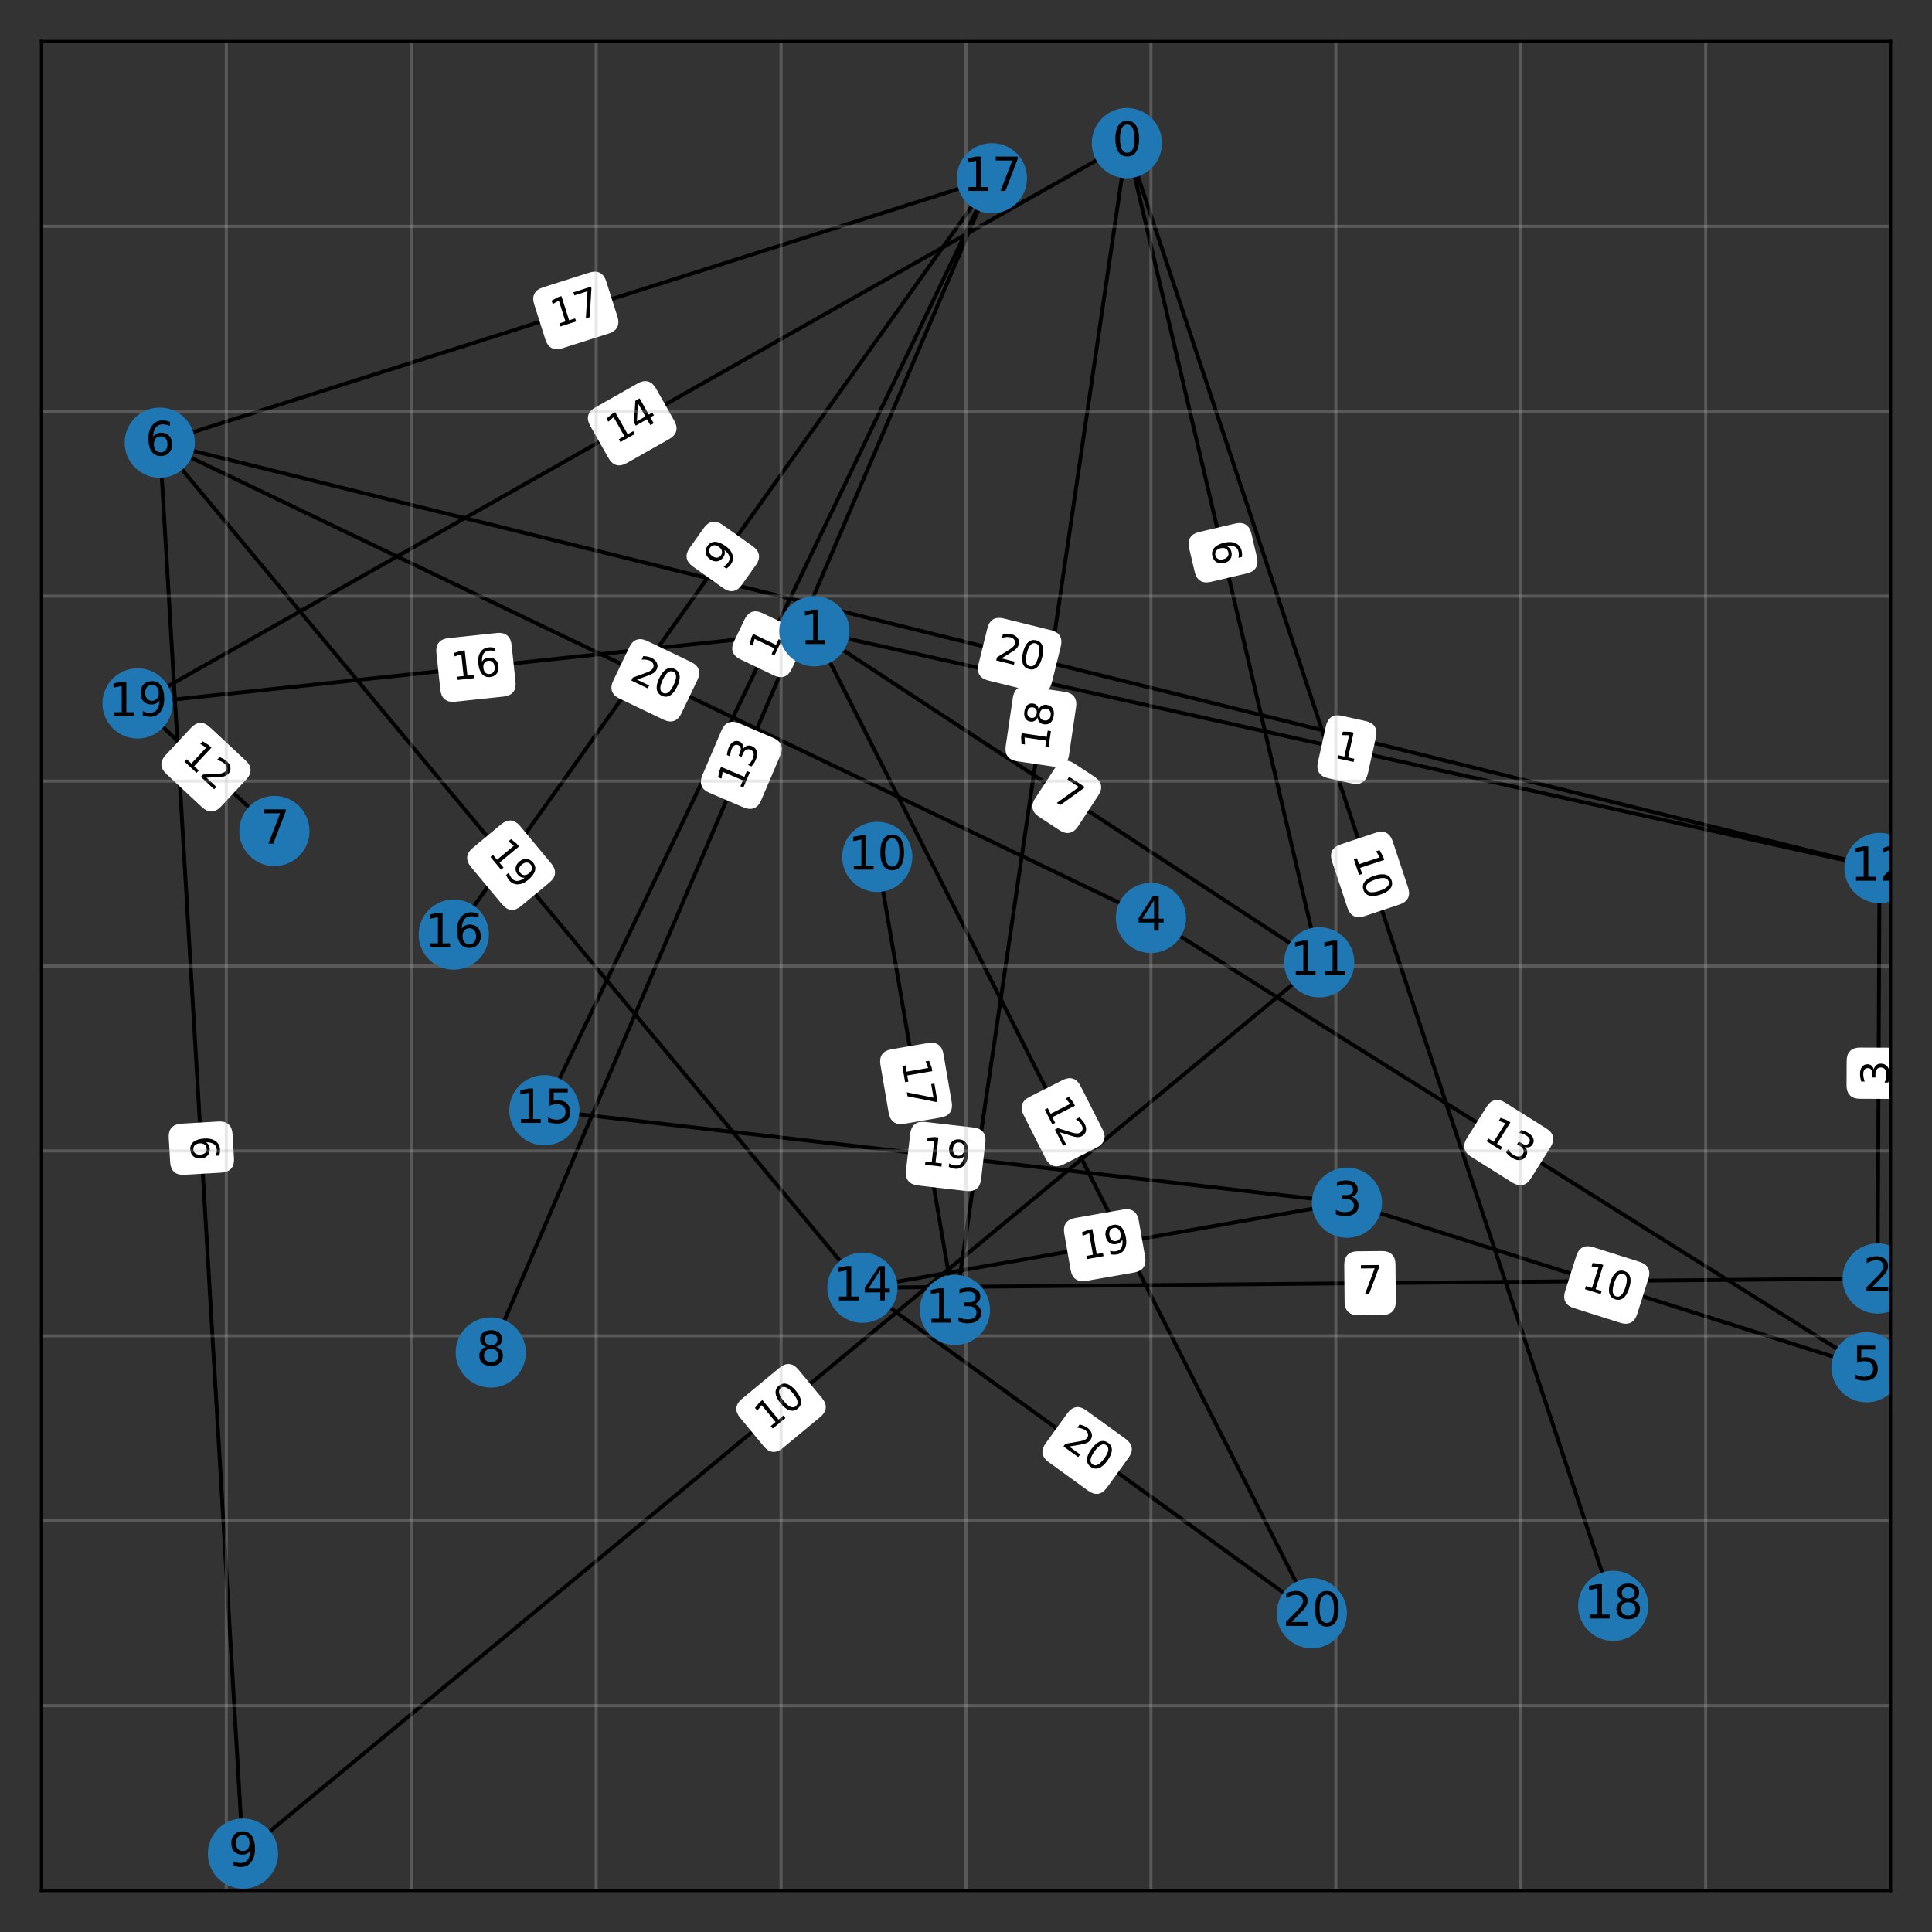 <?xml version="1.0" encoding="utf-8" standalone="no"?>
<!DOCTYPE svg PUBLIC "-//W3C//DTD SVG 1.1//EN"
  "http://www.w3.org/Graphics/SVG/1.1/DTD/svg11.dtd">
<svg xmlns:xlink="http://www.w3.org/1999/xlink" width="504pt" height="504pt" viewBox="0 0 504 504" xmlns="http://www.w3.org/2000/svg" version="1.1">
 <rect x="0" y="0" width="504" height="504" fill="#333333" stroke="none"/>
 <defs>
  <style type="text/css">*{stroke-linejoin: round; stroke-linecap: butt}</style>
 </defs>
 <g id="figure_1">
  <g id="patch_1">
   <path d="M 0 504 
L 504 504 
L 504 0 
L 0 0 
L 0 504 
z
" style="fill: none; opacity: 0"/>
  </g>
  <g id="axes_1">
   <g id="patch_2">
    <path d="M 10.8 493.2 
L 493.2 493.2 
L 493.2 10.8 
L 10.8 10.8 
L 10.8 493.2 
z
" style="fill: none; opacity: 0"/>
   </g>
   <g id="LineCollection_1">
    <path d="M 293.969 37.332 
L 35.885 183.499 
" clip-path="url(#p2752c694fb)" style="fill: none; stroke: #000000"/>
    <path d="M 293.969 37.332 
L 249.106 341.726 
" clip-path="url(#p2752c694fb)" style="fill: none; stroke: #000000"/>
    <path d="M 293.969 37.332 
L 344.138 251.035 
" clip-path="url(#p2752c694fb)" style="fill: none; stroke: #000000"/>
    <path d="M 293.969 37.332 
L 420.84 418.91 
" clip-path="url(#p2752c694fb)" style="fill: none; stroke: #000000"/>
    <path d="M 212.443 164.686 
L 35.885 183.499 
" clip-path="url(#p2752c694fb)" style="fill: none; stroke: #000000"/>
    <path d="M 212.443 164.686 
L 490.306 226.433 
" clip-path="url(#p2752c694fb)" style="fill: none; stroke: #000000"/>
    <path d="M 212.443 164.686 
L 342.209 420.84 
" clip-path="url(#p2752c694fb)" style="fill: none; stroke: #000000"/>
    <path d="M 212.443 164.686 
L 344.138 251.035 
" clip-path="url(#p2752c694fb)" style="fill: none; stroke: #000000"/>
    <path d="M 489.823 333.526 
L 224.986 335.938 
" clip-path="url(#p2752c694fb)" style="fill: none; stroke: #000000"/>
    <path d="M 489.823 333.526 
L 490.306 226.433 
" clip-path="url(#p2752c694fb)" style="fill: none; stroke: #000000"/>
    <path d="M 351.374 313.747 
L 486.929 356.681 
" clip-path="url(#p2752c694fb)" style="fill: none; stroke: #000000"/>
    <path d="M 351.374 313.747 
L 142.013 289.627 
" clip-path="url(#p2752c694fb)" style="fill: none; stroke: #000000"/>
    <path d="M 351.374 313.747 
L 224.986 335.938 
" clip-path="url(#p2752c694fb)" style="fill: none; stroke: #000000"/>
    <path d="M 300.24 239.458 
L 486.929 356.681 
" clip-path="url(#p2752c694fb)" style="fill: none; stroke: #000000"/>
    <path d="M 300.24 239.458 
L 41.674 115.481 
" clip-path="url(#p2752c694fb)" style="fill: none; stroke: #000000"/>
    <path d="M 41.674 115.481 
L 490.306 226.433 
" clip-path="url(#p2752c694fb)" style="fill: none; stroke: #000000"/>
    <path d="M 41.674 115.481 
L 63.382 483.552 
" clip-path="url(#p2752c694fb)" style="fill: none; stroke: #000000"/>
    <path d="M 41.674 115.481 
L 224.986 335.938 
" clip-path="url(#p2752c694fb)" style="fill: none; stroke: #000000"/>
    <path d="M 41.674 115.481 
L 258.754 46.498 
" clip-path="url(#p2752c694fb)" style="fill: none; stroke: #000000"/>
    <path d="M 71.582 216.785 
L 35.885 183.499 
" clip-path="url(#p2752c694fb)" style="fill: none; stroke: #000000"/>
    <path d="M 128.023 352.822 
L 258.754 46.498 
" clip-path="url(#p2752c694fb)" style="fill: none; stroke: #000000"/>
    <path d="M 63.382 483.552 
L 344.138 251.035 
" clip-path="url(#p2752c694fb)" style="fill: none; stroke: #000000"/>
    <path d="M 228.845 223.538 
L 249.106 341.726 
" clip-path="url(#p2752c694fb)" style="fill: none; stroke: #000000"/>
    <path d="M 224.986 335.938 
L 342.209 420.84 
" clip-path="url(#p2752c694fb)" style="fill: none; stroke: #000000"/>
    <path d="M 142.013 289.627 
L 258.754 46.498 
" clip-path="url(#p2752c694fb)" style="fill: none; stroke: #000000"/>
    <path d="M 118.375 243.799 
L 258.754 46.498 
" clip-path="url(#p2752c694fb)" style="fill: none; stroke: #000000"/>
   </g>
   <g id="text_1">
    <g id="patch_3">
     <path d="M 163.255 120.372 
L 174.327 114.101 
Q 176.938 112.622 175.459 110.012 
L 170.69 101.591 
Q 169.211 98.98 166.601 100.459 
L 155.528 106.729 
Q 152.918 108.208 154.396 110.818 
L 159.166 119.24 
Q 160.644 121.85 163.255 120.372 
z
" clip-path="url(#p2752c694fb)" style="fill: #ffffff; stroke: #ffffff; stroke-linejoin: miter"/>
    </g>
    <g clip-path="url(#p2752c694fb)">
     <!-- 14 -->
     <g transform="translate(160.751 115.952) rotate(-29.525) scale(0.1 -0.1)">
      <defs>
       <path id="DejaVuSans-31" d="M 794 531 
L 1825 531 
L 1825 4091 
L 703 3866 
L 703 4441 
L 1819 4666 
L 2450 4666 
L 2450 531 
L 3481 531 
L 3481 0 
L 794 0 
L 794 531 
z
" transform="scale(0.016)"/>
       <path id="DejaVuSans-34" d="M 2419 4116 
L 825 1625 
L 2419 1625 
L 2419 4116 
z
M 2253 4666 
L 3047 4666 
L 3047 1625 
L 3713 1625 
L 3713 1100 
L 3047 1100 
L 3047 0 
L 2419 0 
L 2419 1100 
L 313 1100 
L 313 1709 
L 2253 4666 
z
" transform="scale(0.016)"/>
      </defs>
      <use xlink:href="#DejaVuSans-31"/>
      <use xlink:href="#DejaVuSans-34" x="63.623"/>
     </g>
    </g>
   </g>
   <g id="text_2">
    <g id="patch_4">
     <path d="M 278.365 196.965 
L 280.22 184.376 
Q 280.658 181.409 277.69 180.971 
L 268.115 179.56 
Q 265.147 179.122 264.71 182.09 
L 262.854 194.679 
Q 262.417 197.647 265.385 198.085 
L 274.96 199.496 
Q 277.928 199.933 278.365 196.965 
z
" clip-path="url(#p2752c694fb)" style="fill: #ffffff; stroke: #ffffff; stroke-linejoin: miter"/>
    </g>
    <g clip-path="url(#p2752c694fb)">
     <!-- 18 -->
     <g transform="translate(273.34 196.225) rotate(-81.616) scale(0.1 -0.1)">
      <defs>
       <path id="DejaVuSans-38" d="M 2034 2216 
Q 1584 2216 1326 1975 
Q 1069 1734 1069 1313 
Q 1069 891 1326 650 
Q 1584 409 2034 409 
Q 2484 409 2743 651 
Q 3003 894 3003 1313 
Q 3003 1734 2745 1975 
Q 2488 2216 2034 2216 
z
M 1403 2484 
Q 997 2584 770 2862 
Q 544 3141 544 3541 
Q 544 4100 942 4425 
Q 1341 4750 2034 4750 
Q 2731 4750 3128 4425 
Q 3525 4100 3525 3541 
Q 3525 3141 3298 2862 
Q 3072 2584 2669 2484 
Q 3125 2378 3379 2068 
Q 3634 1759 3634 1313 
Q 3634 634 3220 271 
Q 2806 -91 2034 -91 
Q 1263 -91 848 271 
Q 434 634 434 1313 
Q 434 1759 690 2068 
Q 947 2378 1403 2484 
z
M 1172 3481 
Q 1172 3119 1398 2916 
Q 1625 2713 2034 2713 
Q 2441 2713 2670 2916 
Q 2900 3119 2900 3481 
Q 2900 3844 2670 4047 
Q 2441 4250 2034 4250 
Q 1625 4250 1398 4047 
Q 1172 3844 1172 3481 
z
" transform="scale(0.016)"/>
      </defs>
      <use xlink:href="#DejaVuSans-31"/>
      <use xlink:href="#DejaVuSans-38" x="63.623"/>
     </g>
    </g>
   </g>
   <g id="text_3">
    <g id="patch_5">
     <path d="M 310.695 142.878 
L 312.149 149.072 
Q 312.835 151.993 315.755 151.307 
L 325.177 149.096 
Q 328.098 148.41 327.412 145.489 
L 325.958 139.295 
Q 325.273 136.375 322.352 137.06 
L 312.93 139.272 
Q 310.009 139.958 310.695 142.878 
z
" clip-path="url(#p2752c694fb)" style="fill: #ffffff; stroke: #ffffff; stroke-linejoin: miter"/>
    </g>
    <g clip-path="url(#p2752c694fb)">
     <!-- 6 -->
     <g transform="translate(315.64 141.717) rotate(-283.212) scale(0.1 -0.1)">
      <defs>
       <path id="DejaVuSans-36" d="M 2113 2584 
Q 1688 2584 1439 2293 
Q 1191 2003 1191 1497 
Q 1191 994 1439 701 
Q 1688 409 2113 409 
Q 2538 409 2786 701 
Q 3034 994 3034 1497 
Q 3034 2003 2786 2293 
Q 2538 2584 2113 2584 
z
M 3366 4563 
L 3366 3988 
Q 3128 4100 2886 4159 
Q 2644 4219 2406 4219 
Q 1781 4219 1451 3797 
Q 1122 3375 1075 2522 
Q 1259 2794 1537 2939 
Q 1816 3084 2150 3084 
Q 2853 3084 3261 2657 
Q 3669 2231 3669 1497 
Q 3669 778 3244 343 
Q 2819 -91 2113 -91 
Q 1303 -91 875 529 
Q 447 1150 447 2328 
Q 447 3434 972 4092 
Q 1497 4750 2381 4750 
Q 2619 4750 2861 4703 
Q 3103 4656 3366 4563 
z
" transform="scale(0.016)"/>
      </defs>
      <use xlink:href="#DejaVuSans-36"/>
     </g>
    </g>
   </g>
   <g id="text_4">
    <g id="patch_6">
     <path d="M 347.958 224.557 
L 351.973 236.632 
Q 352.92 239.479 355.767 238.532 
L 364.95 235.479 
Q 367.797 234.532 366.851 231.686 
L 362.836 219.611 
Q 361.889 216.764 359.042 217.71 
L 349.859 220.764 
Q 347.012 221.71 347.958 224.557 
z
" clip-path="url(#p2752c694fb)" style="fill: #ffffff; stroke: #ffffff; stroke-linejoin: miter"/>
    </g>
    <g clip-path="url(#p2752c694fb)">
     <!-- 10 -->
     <g transform="translate(352.779 222.954) rotate(-288.391) scale(0.1 -0.1)">
      <defs>
       <path id="DejaVuSans-30" d="M 2034 4250 
Q 1547 4250 1301 3770 
Q 1056 3291 1056 2328 
Q 1056 1369 1301 889 
Q 1547 409 2034 409 
Q 2525 409 2770 889 
Q 3016 1369 3016 2328 
Q 3016 3291 2770 3770 
Q 2525 4250 2034 4250 
z
M 2034 4750 
Q 2819 4750 3233 4129 
Q 3647 3509 3647 2328 
Q 3647 1150 3233 529 
Q 2819 -91 2034 -91 
Q 1250 -91 836 529 
Q 422 1150 422 2328 
Q 422 3509 836 4129 
Q 1250 4750 2034 4750 
z
" transform="scale(0.016)"/>
      </defs>
      <use xlink:href="#DejaVuSans-31"/>
      <use xlink:href="#DejaVuSans-30" x="63.623"/>
     </g>
    </g>
   </g>
   <g id="text_5">
    <g id="patch_7">
     <path d="M 118.668 182.561 
L 131.321 181.213 
Q 134.304 180.895 133.987 177.912 
L 132.961 168.289 
Q 132.643 165.305 129.66 165.623 
L 117.007 166.972 
Q 114.024 167.289 114.342 170.273 
L 115.367 179.896 
Q 115.685 182.879 118.668 182.561 
z
" clip-path="url(#p2752c694fb)" style="fill: #ffffff; stroke: #ffffff; stroke-linejoin: miter"/>
    </g>
    <g clip-path="url(#p2752c694fb)">
     <!-- 16 -->
     <g transform="translate(118.13 177.51) rotate(-6.082) scale(0.1 -0.1)">
      <use xlink:href="#DejaVuSans-31"/>
      <use xlink:href="#DejaVuSans-36" x="63.623"/>
     </g>
    </g>
   </g>
   <g id="text_6">
    <g id="patch_8">
     <path d="M 346.565 202.521 
L 352.776 203.901 
Q 355.705 204.552 356.356 201.623 
L 358.455 192.176 
Q 359.106 189.247 356.177 188.596 
L 349.966 187.216 
Q 347.038 186.565 346.387 189.494 
L 344.288 198.941 
Q 343.637 201.87 346.565 202.521 
z
" clip-path="url(#p2752c694fb)" style="fill: #ffffff; stroke: #ffffff; stroke-linejoin: miter"/>
    </g>
    <g clip-path="url(#p2752c694fb)">
     <!-- 1 -->
     <g transform="translate(347.667 197.562) rotate(-347.471) scale(0.1 -0.1)">
      <use xlink:href="#DejaVuSans-31"/>
     </g>
    </g>
   </g>
   <g id="text_7">
    <g id="patch_9">
     <path d="M 267.457 290.629 
L 273.208 301.98 
Q 274.564 304.656 277.24 303.301 
L 285.873 298.927 
Q 288.549 297.571 287.194 294.895 
L 281.443 283.544 
Q 280.087 280.867 277.411 282.223 
L 268.778 286.597 
Q 266.102 287.952 267.457 290.629 
z
" clip-path="url(#p2752c694fb)" style="fill: #ffffff; stroke: #ffffff; stroke-linejoin: miter"/>
    </g>
    <g clip-path="url(#p2752c694fb)">
     <!-- 12 -->
     <g transform="translate(271.989 288.333) rotate(-296.866) scale(0.1 -0.1)">
      <defs>
       <path id="DejaVuSans-32" d="M 1228 531 
L 3431 531 
L 3431 0 
L 469 0 
L 469 531 
Q 828 903 1448 1529 
Q 2069 2156 2228 2338 
Q 2531 2678 2651 2914 
Q 2772 3150 2772 3378 
Q 2772 3750 2511 3984 
Q 2250 4219 1831 4219 
Q 1534 4219 1204 4116 
Q 875 4013 500 3803 
L 500 4441 
Q 881 4594 1212 4672 
Q 1544 4750 1819 4750 
Q 2544 4750 2975 4387 
Q 3406 4025 3406 3419 
Q 3406 3131 3298 2873 
Q 3191 2616 2906 2266 
Q 2828 2175 2409 1742 
Q 1991 1309 1228 531 
z
" transform="scale(0.016)"/>
      </defs>
      <use xlink:href="#DejaVuSans-31"/>
      <use xlink:href="#DejaVuSans-32" x="63.623"/>
     </g>
    </g>
   </g>
   <g id="text_8">
    <g id="patch_10">
     <path d="M 271.334 212.673 
L 276.655 216.162 
Q 279.164 217.806 280.808 215.298 
L 286.115 207.204 
Q 287.76 204.695 285.251 203.05 
L 279.931 199.562 
Q 277.422 197.917 275.777 200.426 
L 270.47 208.519 
Q 268.825 211.028 271.334 212.673 
z
" clip-path="url(#p2752c694fb)" style="fill: #ffffff; stroke: #ffffff; stroke-linejoin: miter"/>
    </g>
    <g clip-path="url(#p2752c694fb)">
     <!-- 7 -->
     <g transform="translate(274.119 208.425) rotate(-326.748) scale(0.1 -0.1)">
      <defs>
       <path id="DejaVuSans-37" d="M 525 4666 
L 3525 4666 
L 3525 4397 
L 1831 0 
L 1172 0 
L 2766 4134 
L 525 4134 
L 525 4666 
z
" transform="scale(0.016)"/>
      </defs>
      <use xlink:href="#DejaVuSans-37"/>
     </g>
    </g>
   </g>
   <g id="text_9">
    <g id="patch_11">
     <path d="M 354.294 342.599 
L 360.656 342.541 
Q 363.656 342.514 363.629 339.514 
L 363.54 329.836 
Q 363.513 326.837 360.513 326.864 
L 354.151 326.922 
Q 351.151 326.949 351.178 329.949 
L 351.267 339.627 
Q 351.294 342.627 354.294 342.599 
z
" clip-path="url(#p2752c694fb)" style="fill: #ffffff; stroke: #ffffff; stroke-linejoin: miter"/>
    </g>
    <g clip-path="url(#p2752c694fb)">
     <!-- 7 -->
     <g transform="translate(354.248 337.52) rotate(-0.522) scale(0.1 -0.1)">
      <use xlink:href="#DejaVuSans-37"/>
     </g>
    </g>
   </g>
   <g id="text_10">
    <g id="patch_12">
     <path d="M 497.889 283.197 
L 497.918 276.835 
Q 497.931 273.835 494.931 273.821 
L 485.253 273.778 
Q 482.253 273.764 482.24 276.764 
L 482.211 283.127 
Q 482.198 286.127 485.198 286.14 
L 494.876 286.184 
Q 497.876 286.197 497.889 283.197 
z
" clip-path="url(#p2752c694fb)" style="fill: #ffffff; stroke: #ffffff; stroke-linejoin: miter"/>
    </g>
    <g clip-path="url(#p2752c694fb)">
     <!-- 3 -->
     <g transform="translate(492.809 283.174) rotate(-89.742) scale(0.1 -0.1)">
      <defs>
       <path id="DejaVuSans-33" d="M 2597 2516 
Q 3050 2419 3304 2112 
Q 3559 1806 3559 1356 
Q 3559 666 3084 287 
Q 2609 -91 1734 -91 
Q 1441 -91 1130 -33 
Q 819 25 488 141 
L 488 750 
Q 750 597 1062 519 
Q 1375 441 1716 441 
Q 2309 441 2620 675 
Q 2931 909 2931 1356 
Q 2931 1769 2642 2001 
Q 2353 2234 1838 2234 
L 1294 2234 
L 1294 2753 
L 1863 2753 
Q 2328 2753 2575 2939 
Q 2822 3125 2822 3475 
Q 2822 3834 2567 4026 
Q 2313 4219 1838 4219 
Q 1578 4219 1281 4162 
Q 984 4106 628 3988 
L 628 4550 
Q 988 4650 1302 4700 
Q 1616 4750 1894 4750 
Q 2613 4750 3031 4423 
Q 3450 4097 3450 3541 
Q 3450 3153 3228 2886 
Q 3006 2619 2597 2516 
z
" transform="scale(0.016)"/>
      </defs>
      <use xlink:href="#DejaVuSans-33"/>
     </g>
    </g>
   </g>
   <g id="text_11">
    <g id="patch_13">
     <path d="M 410.718 340.766 
L 422.849 344.608 
Q 425.709 345.514 426.615 342.654 
L 429.537 333.427 
Q 430.443 330.567 427.583 329.662 
L 415.452 325.819 
Q 412.592 324.913 411.686 327.773 
L 408.764 337 
Q 407.858 339.86 410.718 340.766 
z
" clip-path="url(#p2752c694fb)" style="fill: #ffffff; stroke: #ffffff; stroke-linejoin: miter"/>
    </g>
    <g clip-path="url(#p2752c694fb)">
     <!-- 10 -->
     <g transform="translate(412.252 335.923) rotate(-342.426) scale(0.1 -0.1)">
      <use xlink:href="#DejaVuSans-31"/>
      <use xlink:href="#DejaVuSans-30" x="63.623"/>
     </g>
    </g>
   </g>
   <g id="text_12">
    <g id="patch_14">
     <path d="M 239.477 308.747 
L 252.118 310.203 
Q 255.098 310.546 255.442 307.566 
L 256.549 297.952 
Q 256.893 294.971 253.912 294.628 
L 241.271 293.172 
Q 238.291 292.828 237.947 295.808 
L 236.84 305.423 
Q 236.496 308.403 239.477 308.747 
z
" clip-path="url(#p2752c694fb)" style="fill: #ffffff; stroke: #ffffff; stroke-linejoin: miter"/>
    </g>
    <g clip-path="url(#p2752c694fb)">
     <!-- 19 -->
     <g transform="translate(240.058 303.7) rotate(-353.428) scale(0.1 -0.1)">
      <defs>
       <path id="DejaVuSans-39" d="M 703 97 
L 703 672 
Q 941 559 1184 500 
Q 1428 441 1663 441 
Q 2288 441 2617 861 
Q 2947 1281 2994 2138 
Q 2813 1869 2534 1725 
Q 2256 1581 1919 1581 
Q 1219 1581 811 2004 
Q 403 2428 403 3163 
Q 403 3881 828 4315 
Q 1253 4750 1959 4750 
Q 2769 4750 3195 4129 
Q 3622 3509 3622 2328 
Q 3622 1225 3098 567 
Q 2575 -91 1691 -91 
Q 1453 -91 1209 -44 
Q 966 3 703 97 
z
M 1959 2075 
Q 2384 2075 2632 2365 
Q 2881 2656 2881 3163 
Q 2881 3666 2632 3958 
Q 2384 4250 1959 4250 
Q 1534 4250 1286 3958 
Q 1038 3666 1038 3163 
Q 1038 2656 1286 2365 
Q 1534 2075 1959 2075 
z
" transform="scale(0.016)"/>
      </defs>
      <use xlink:href="#DejaVuSans-31"/>
      <use xlink:href="#DejaVuSans-39" x="63.623"/>
     </g>
    </g>
   </g>
   <g id="text_13">
    <g id="patch_15">
     <path d="M 283.269 333.664 
L 295.802 331.463 
Q 298.757 330.944 298.238 327.99 
L 296.565 318.457 
Q 296.046 315.502 293.091 316.021 
L 280.558 318.222 
Q 277.603 318.74 278.122 321.695 
L 279.795 331.228 
Q 280.314 334.182 283.269 333.664 
z
" clip-path="url(#p2752c694fb)" style="fill: #ffffff; stroke: #ffffff; stroke-linejoin: miter"/>
    </g>
    <g clip-path="url(#p2752c694fb)">
     <!-- 19 -->
     <g transform="translate(282.391 328.66) rotate(-9.958) scale(0.1 -0.1)">
      <use xlink:href="#DejaVuSans-31"/>
      <use xlink:href="#DejaVuSans-39" x="63.623"/>
     </g>
    </g>
   </g>
   <g id="text_14">
    <g id="patch_16">
     <path d="M 384.029 301.326 
L 394.806 308.093 
Q 397.347 309.688 398.942 307.147 
L 404.088 298.951 
Q 405.684 296.41 403.143 294.815 
L 392.366 288.048 
Q 389.826 286.453 388.23 288.993 
L 383.084 297.19 
Q 381.489 299.73 384.029 301.326 
z
" clip-path="url(#p2752c694fb)" style="fill: #ffffff; stroke: #ffffff; stroke-linejoin: miter"/>
    </g>
    <g clip-path="url(#p2752c694fb)">
     <!-- 13 -->
     <g transform="translate(386.731 297.024) rotate(-327.875) scale(0.1 -0.1)">
      <use xlink:href="#DejaVuSans-31"/>
      <use xlink:href="#DejaVuSans-33" x="63.623"/>
     </g>
    </g>
   </g>
   <g id="text_15">
    <g id="patch_17">
     <path d="M 161.831 181.787 
L 173.305 187.289 
Q 176.011 188.586 177.308 185.881 
L 181.492 177.154 
Q 182.789 174.449 180.084 173.152 
L 168.61 167.65 
Q 165.905 166.353 164.607 169.058 
L 160.423 177.785 
Q 159.126 180.49 161.831 181.787 
z
" clip-path="url(#p2752c694fb)" style="fill: #ffffff; stroke: #ffffff; stroke-linejoin: miter"/>
    </g>
    <g clip-path="url(#p2752c694fb)">
     <!-- 20 -->
     <g transform="translate(164.027 177.207) rotate(-334.383) scale(0.1 -0.1)">
      <use xlink:href="#DejaVuSans-32"/>
      <use xlink:href="#DejaVuSans-30" x="63.623"/>
     </g>
    </g>
   </g>
   <g id="text_16">
    <g id="patch_18">
     <path d="M 257.933 177.039 
L 270.286 180.094 
Q 273.198 180.815 273.918 177.902 
L 276.242 168.507 
Q 276.962 165.595 274.05 164.875 
L 261.697 161.82 
Q 258.784 161.1 258.064 164.012 
L 255.741 173.407 
Q 255.021 176.319 257.933 177.039 
z
" clip-path="url(#p2752c694fb)" style="fill: #ffffff; stroke: #ffffff; stroke-linejoin: miter"/>
    </g>
    <g clip-path="url(#p2752c694fb)">
     <!-- 20 -->
     <g transform="translate(259.152 172.108) rotate(-346.109) scale(0.1 -0.1)">
      <use xlink:href="#DejaVuSans-32"/>
      <use xlink:href="#DejaVuSans-30" x="63.623"/>
     </g>
    </g>
   </g>
   <g id="text_17">
    <g id="patch_19">
     <path d="M 44.515 296.802 
L 44.889 303.154 
Q 45.066 306.149 48.061 305.972 
L 57.722 305.402 
Q 60.717 305.225 60.54 302.231 
L 60.166 295.879 
Q 59.989 292.884 56.994 293.061 
L 47.333 293.631 
Q 44.338 293.807 44.515 296.802 
z
" clip-path="url(#p2752c694fb)" style="fill: #ffffff; stroke: #ffffff; stroke-linejoin: miter"/>
    </g>
    <g clip-path="url(#p2752c694fb)">
     <!-- 6 -->
     <g transform="translate(49.586 296.503) rotate(-273.375) scale(0.1 -0.1)">
      <use xlink:href="#DejaVuSans-36"/>
     </g>
    </g>
   </g>
   <g id="text_18">
    <g id="patch_20">
     <path d="M 123.234 225.828 
L 131.369 235.613 
Q 133.288 237.919 135.594 236.001 
L 143.036 229.814 
Q 145.343 227.896 143.425 225.589 
L 135.289 215.804 
Q 133.371 213.498 131.064 215.416 
L 123.622 221.604 
Q 121.316 223.522 123.234 225.828 
z
" clip-path="url(#p2752c694fb)" style="fill: #ffffff; stroke: #ffffff; stroke-linejoin: miter"/>
    </g>
    <g clip-path="url(#p2752c694fb)">
     <!-- 19 -->
     <g transform="translate(127.139 222.581) rotate(-309.744) scale(0.1 -0.1)">
      <use xlink:href="#DejaVuSans-31"/>
      <use xlink:href="#DejaVuSans-39" x="63.623"/>
     </g>
    </g>
   </g>
   <g id="text_19">
    <g id="patch_21">
     <path d="M 146.521 90.388 
L 158.649 86.534 
Q 161.508 85.625 160.599 82.766 
L 157.668 73.543 
Q 156.76 70.684 153.901 71.592 
L 141.773 75.446 
Q 138.914 76.355 139.823 79.214 
L 142.754 88.437 
Q 143.662 91.296 146.521 90.388 
z
" clip-path="url(#p2752c694fb)" style="fill: #ffffff; stroke: #ffffff; stroke-linejoin: miter"/>
    </g>
    <g clip-path="url(#p2752c694fb)">
     <!-- 17 -->
     <g transform="translate(144.983 85.547) rotate(-17.629) scale(0.1 -0.1)">
      <use xlink:href="#DejaVuSans-31"/>
      <use xlink:href="#DejaVuSans-37" x="63.623"/>
     </g>
    </g>
   </g>
   <g id="text_20">
    <g id="patch_22">
     <path d="M 43.734 201.536 
L 53.041 210.214 
Q 55.235 212.26 57.281 210.066 
L 63.881 202.988 
Q 65.927 200.794 63.733 198.748 
L 54.426 190.07 
Q 52.232 188.024 50.186 190.218 
L 43.586 197.296 
Q 41.54 199.49 43.734 201.536 
z
" clip-path="url(#p2752c694fb)" style="fill: #ffffff; stroke: #ffffff; stroke-linejoin: miter"/>
    </g>
    <g clip-path="url(#p2752c694fb)">
     <!-- 12 -->
     <g transform="translate(47.198 197.821) rotate(-317.003) scale(0.1 -0.1)">
      <use xlink:href="#DejaVuSans-31"/>
      <use xlink:href="#DejaVuSans-32" x="63.623"/>
     </g>
    </g>
   </g>
   <g id="text_21">
    <g id="patch_23">
     <path d="M 198.102 208.586 
L 203.097 196.882 
Q 204.274 194.123 201.515 192.946 
L 192.614 189.147 
Q 189.854 187.969 188.677 190.728 
L 183.682 202.432 
Q 182.504 205.191 185.264 206.369 
L 194.165 210.168 
Q 196.924 211.345 198.102 208.586 
z
" clip-path="url(#p2752c694fb)" style="fill: #ffffff; stroke: #ffffff; stroke-linejoin: miter"/>
    </g>
    <g clip-path="url(#p2752c694fb)">
     <!-- 13 -->
     <g transform="translate(193.43 206.592) rotate(-66.889) scale(0.1 -0.1)">
      <use xlink:href="#DejaVuSans-31"/>
      <use xlink:href="#DejaVuSans-33" x="63.623"/>
     </g>
    </g>
   </g>
   <g id="text_22">
    <g id="patch_24">
     <path d="M 203.86 377.389 
L 213.66 369.273 
Q 215.97 367.359 214.057 365.049 
L 207.884 357.595 
Q 205.97 355.285 203.66 357.198 
L 193.859 365.315 
Q 191.549 367.228 193.462 369.539 
L 199.636 376.992 
Q 201.549 379.303 203.86 377.389 
z
" clip-path="url(#p2752c694fb)" style="fill: #ffffff; stroke: #ffffff; stroke-linejoin: miter"/>
    </g>
    <g clip-path="url(#p2752c694fb)">
     <!-- 10 -->
     <g transform="translate(200.62 373.477) rotate(-39.631) scale(0.1 -0.1)">
      <use xlink:href="#DejaVuSans-31"/>
      <use xlink:href="#DejaVuSans-30" x="63.623"/>
     </g>
    </g>
   </g>
   <g id="text_23">
    <g id="patch_25">
     <path d="M 230.174 277.686 
L 232.324 290.228 
Q 232.831 293.185 235.788 292.678 
L 245.327 291.043 
Q 248.284 290.536 247.777 287.579 
L 245.627 275.037 
Q 245.12 272.08 242.163 272.587 
L 232.624 274.223 
Q 229.667 274.73 230.174 277.686 
z
" clip-path="url(#p2752c694fb)" style="fill: #ffffff; stroke: #ffffff; stroke-linejoin: miter"/>
    </g>
    <g clip-path="url(#p2752c694fb)">
     <!-- 17 -->
     <g transform="translate(235.181 276.828) rotate(-279.728) scale(0.1 -0.1)">
      <use xlink:href="#DejaVuSans-31"/>
      <use xlink:href="#DejaVuSans-37" x="63.623"/>
     </g>
    </g>
   </g>
   <g id="text_24">
    <g id="patch_26">
     <path d="M 273.847 381.006 
L 284.153 388.471 
Q 286.583 390.23 288.343 387.801 
L 294.02 379.963 
Q 295.779 377.533 293.35 375.773 
L 283.044 368.309 
Q 280.614 366.549 278.855 368.979 
L 273.177 376.817 
Q 271.418 379.247 273.847 381.006 
z
" clip-path="url(#p2752c694fb)" style="fill: #ffffff; stroke: #ffffff; stroke-linejoin: miter"/>
    </g>
    <g clip-path="url(#p2752c694fb)">
     <!-- 20 -->
     <g transform="translate(276.827 376.892) rotate(-324.085) scale(0.1 -0.1)">
      <use xlink:href="#DejaVuSans-32"/>
      <use xlink:href="#DejaVuSans-30" x="63.623"/>
     </g>
    </g>
   </g>
   <g id="text_25">
    <g id="patch_27">
     <path d="M 206.073 174.324 
L 208.827 168.588 
Q 210.125 165.884 207.421 164.585 
L 198.696 160.396 
Q 195.992 159.097 194.693 161.802 
L 191.939 167.537 
Q 190.641 170.242 193.345 171.54 
L 202.07 175.729 
Q 204.774 177.028 206.073 174.324 
z
" clip-path="url(#p2752c694fb)" style="fill: #ffffff; stroke: #ffffff; stroke-linejoin: miter"/>
    </g>
    <g clip-path="url(#p2752c694fb)">
     <!-- 1 -->
     <g transform="translate(201.494 172.125) rotate(-64.352) scale(0.1 -0.1)">
      <use xlink:href="#DejaVuSans-31"/>
     </g>
    </g>
   </g>
   <g id="text_26">
    <g id="patch_28">
     <path d="M 193.106 152.287 
L 196.795 147.102 
Q 198.534 144.658 196.09 142.919 
L 188.204 137.308 
Q 185.759 135.569 184.02 138.013 
L 180.332 143.198 
Q 178.592 145.642 181.037 147.381 
L 188.923 152.992 
Q 191.367 154.731 193.106 152.287 
z
" clip-path="url(#p2752c694fb)" style="fill: #ffffff; stroke: #ffffff; stroke-linejoin: miter"/>
    </g>
    <g clip-path="url(#p2752c694fb)">
     <!-- 9 -->
     <g transform="translate(188.967 149.342) rotate(-54.568) scale(0.1 -0.1)">
      <use xlink:href="#DejaVuSans-39"/>
     </g>
    </g>
   </g>
   <g id="matplotlib.axis_1">
    <g id="xtick_1">
     <g id="line2d_1">
      <path d="M 10.8 493.2 
L 10.8 10.8 
" clip-path="url(#p2752c694fb)" style="fill: none; stroke: #b0b0b0; stroke-opacity: 0.3; stroke-width: 0.8; stroke-linecap: square"/>
     </g>
    </g>
    <g id="xtick_2">
     <g id="line2d_2">
      <path d="M 59.04 493.2 
L 59.04 10.8 
" clip-path="url(#p2752c694fb)" style="fill: none; stroke: #b0b0b0; stroke-opacity: 0.3; stroke-width: 0.8; stroke-linecap: square"/>
     </g>
    </g>
    <g id="xtick_3">
     <g id="line2d_3">
      <path d="M 107.28 493.2 
L 107.28 10.8 
" clip-path="url(#p2752c694fb)" style="fill: none; stroke: #b0b0b0; stroke-opacity: 0.3; stroke-width: 0.8; stroke-linecap: square"/>
     </g>
    </g>
    <g id="xtick_4">
     <g id="line2d_4">
      <path d="M 155.52 493.2 
L 155.52 10.8 
" clip-path="url(#p2752c694fb)" style="fill: none; stroke: #b0b0b0; stroke-opacity: 0.3; stroke-width: 0.8; stroke-linecap: square"/>
     </g>
    </g>
    <g id="xtick_5">
     <g id="line2d_5">
      <path d="M 203.76 493.2 
L 203.76 10.8 
" clip-path="url(#p2752c694fb)" style="fill: none; stroke: #b0b0b0; stroke-opacity: 0.3; stroke-width: 0.8; stroke-linecap: square"/>
     </g>
    </g>
    <g id="xtick_6">
     <g id="line2d_6">
      <path d="M 252 493.2 
L 252 10.8 
" clip-path="url(#p2752c694fb)" style="fill: none; stroke: #b0b0b0; stroke-opacity: 0.3; stroke-width: 0.8; stroke-linecap: square"/>
     </g>
    </g>
    <g id="xtick_7">
     <g id="line2d_7">
      <path d="M 300.24 493.2 
L 300.24 10.8 
" clip-path="url(#p2752c694fb)" style="fill: none; stroke: #b0b0b0; stroke-opacity: 0.3; stroke-width: 0.8; stroke-linecap: square"/>
     </g>
    </g>
    <g id="xtick_8">
     <g id="line2d_8">
      <path d="M 348.48 493.2 
L 348.48 10.8 
" clip-path="url(#p2752c694fb)" style="fill: none; stroke: #b0b0b0; stroke-opacity: 0.3; stroke-width: 0.8; stroke-linecap: square"/>
     </g>
    </g>
    <g id="xtick_9">
     <g id="line2d_9">
      <path d="M 396.72 493.2 
L 396.72 10.8 
" clip-path="url(#p2752c694fb)" style="fill: none; stroke: #b0b0b0; stroke-opacity: 0.3; stroke-width: 0.8; stroke-linecap: square"/>
     </g>
    </g>
    <g id="xtick_10">
     <g id="line2d_10">
      <path d="M 444.96 493.2 
L 444.96 10.8 
" clip-path="url(#p2752c694fb)" style="fill: none; stroke: #b0b0b0; stroke-opacity: 0.3; stroke-width: 0.8; stroke-linecap: square"/>
     </g>
    </g>
    <g id="xtick_11">
     <g id="line2d_11">
      <path d="M 493.2 493.2 
L 493.2 10.8 
" clip-path="url(#p2752c694fb)" style="fill: none; stroke: #b0b0b0; stroke-opacity: 0.3; stroke-width: 0.8; stroke-linecap: square"/>
     </g>
    </g>
   </g>
   <g id="matplotlib.axis_2">
    <g id="ytick_1">
     <g id="line2d_12">
      <path d="M 10.8 493.2 
L 493.2 493.2 
" clip-path="url(#p2752c694fb)" style="fill: none; stroke: #b0b0b0; stroke-opacity: 0.3; stroke-width: 0.8; stroke-linecap: square"/>
     </g>
    </g>
    <g id="ytick_2">
     <g id="line2d_13">
      <path d="M 10.8 444.96 
L 493.2 444.96 
" clip-path="url(#p2752c694fb)" style="fill: none; stroke: #b0b0b0; stroke-opacity: 0.3; stroke-width: 0.8; stroke-linecap: square"/>
     </g>
    </g>
    <g id="ytick_3">
     <g id="line2d_14">
      <path d="M 10.8 396.72 
L 493.2 396.72 
" clip-path="url(#p2752c694fb)" style="fill: none; stroke: #b0b0b0; stroke-opacity: 0.3; stroke-width: 0.8; stroke-linecap: square"/>
     </g>
    </g>
    <g id="ytick_4">
     <g id="line2d_15">
      <path d="M 10.8 348.48 
L 493.2 348.48 
" clip-path="url(#p2752c694fb)" style="fill: none; stroke: #b0b0b0; stroke-opacity: 0.3; stroke-width: 0.8; stroke-linecap: square"/>
     </g>
    </g>
    <g id="ytick_5">
     <g id="line2d_16">
      <path d="M 10.8 300.24 
L 493.2 300.24 
" clip-path="url(#p2752c694fb)" style="fill: none; stroke: #b0b0b0; stroke-opacity: 0.3; stroke-width: 0.8; stroke-linecap: square"/>
     </g>
    </g>
    <g id="ytick_6">
     <g id="line2d_17">
      <path d="M 10.8 252 
L 493.2 252 
" clip-path="url(#p2752c694fb)" style="fill: none; stroke: #b0b0b0; stroke-opacity: 0.3; stroke-width: 0.8; stroke-linecap: square"/>
     </g>
    </g>
    <g id="ytick_7">
     <g id="line2d_18">
      <path d="M 10.8 203.76 
L 493.2 203.76 
" clip-path="url(#p2752c694fb)" style="fill: none; stroke: #b0b0b0; stroke-opacity: 0.3; stroke-width: 0.8; stroke-linecap: square"/>
     </g>
    </g>
    <g id="ytick_8">
     <g id="line2d_19">
      <path d="M 10.8 155.52 
L 493.2 155.52 
" clip-path="url(#p2752c694fb)" style="fill: none; stroke: #b0b0b0; stroke-opacity: 0.3; stroke-width: 0.8; stroke-linecap: square"/>
     </g>
    </g>
    <g id="ytick_9">
     <g id="line2d_20">
      <path d="M 10.8 107.28 
L 493.2 107.28 
" clip-path="url(#p2752c694fb)" style="fill: none; stroke: #b0b0b0; stroke-opacity: 0.3; stroke-width: 0.8; stroke-linecap: square"/>
     </g>
    </g>
    <g id="ytick_10">
     <g id="line2d_21">
      <path d="M 10.8 59.04 
L 493.2 59.04 
" clip-path="url(#p2752c694fb)" style="fill: none; stroke: #b0b0b0; stroke-opacity: 0.3; stroke-width: 0.8; stroke-linecap: square"/>
     </g>
    </g>
    <g id="ytick_11">
     <g id="line2d_22">
      <path d="M 10.8 10.8 
L 493.2 10.8 
" clip-path="url(#p2752c694fb)" style="fill: none; stroke: #b0b0b0; stroke-opacity: 0.3; stroke-width: 0.8; stroke-linecap: square"/>
     </g>
    </g>
   </g>
   <g id="PathCollection_1">
    <defs>
     <path id="m7134aa2f37" d="M 0 8.66 
C 2.297 8.66 4.5 7.748 6.124 6.124 
C 7.748 4.5 8.66 2.297 8.66 0 
C 8.66 -2.297 7.748 -4.5 6.124 -6.124 
C 4.5 -7.748 2.297 -8.66 0 -8.66 
C -2.297 -8.66 -4.5 -7.748 -6.124 -6.124 
C -7.748 -4.5 -8.66 -2.297 -8.66 0 
C -8.66 2.297 -7.748 4.5 -6.124 6.124 
C -4.5 7.748 -2.297 8.66 0 8.66 
z
" style="stroke: #1f78b4"/>
    </defs>
    <g clip-path="url(#p2752c694fb)">
     <use xlink:href="#m7134aa2f37" x="293.969" y="37.332" style="fill: #1f78b4; stroke: #1f78b4"/>
     <use xlink:href="#m7134aa2f37" x="212.443" y="164.686" style="fill: #1f78b4; stroke: #1f78b4"/>
     <use xlink:href="#m7134aa2f37" x="489.823" y="333.526" style="fill: #1f78b4; stroke: #1f78b4"/>
     <use xlink:href="#m7134aa2f37" x="351.374" y="313.747" style="fill: #1f78b4; stroke: #1f78b4"/>
     <use xlink:href="#m7134aa2f37" x="300.24" y="239.458" style="fill: #1f78b4; stroke: #1f78b4"/>
     <use xlink:href="#m7134aa2f37" x="486.929" y="356.681" style="fill: #1f78b4; stroke: #1f78b4"/>
     <use xlink:href="#m7134aa2f37" x="41.674" y="115.481" style="fill: #1f78b4; stroke: #1f78b4"/>
     <use xlink:href="#m7134aa2f37" x="71.582" y="216.785" style="fill: #1f78b4; stroke: #1f78b4"/>
     <use xlink:href="#m7134aa2f37" x="128.023" y="352.822" style="fill: #1f78b4; stroke: #1f78b4"/>
     <use xlink:href="#m7134aa2f37" x="63.382" y="483.552" style="fill: #1f78b4; stroke: #1f78b4"/>
     <use xlink:href="#m7134aa2f37" x="228.845" y="223.538" style="fill: #1f78b4; stroke: #1f78b4"/>
     <use xlink:href="#m7134aa2f37" x="344.138" y="251.035" style="fill: #1f78b4; stroke: #1f78b4"/>
     <use xlink:href="#m7134aa2f37" x="490.306" y="226.433" style="fill: #1f78b4; stroke: #1f78b4"/>
     <use xlink:href="#m7134aa2f37" x="249.106" y="341.726" style="fill: #1f78b4; stroke: #1f78b4"/>
     <use xlink:href="#m7134aa2f37" x="224.986" y="335.938" style="fill: #1f78b4; stroke: #1f78b4"/>
     <use xlink:href="#m7134aa2f37" x="142.013" y="289.627" style="fill: #1f78b4; stroke: #1f78b4"/>
     <use xlink:href="#m7134aa2f37" x="118.375" y="243.799" style="fill: #1f78b4; stroke: #1f78b4"/>
     <use xlink:href="#m7134aa2f37" x="258.754" y="46.498" style="fill: #1f78b4; stroke: #1f78b4"/>
     <use xlink:href="#m7134aa2f37" x="420.84" y="418.91" style="fill: #1f78b4; stroke: #1f78b4"/>
     <use xlink:href="#m7134aa2f37" x="35.885" y="183.499" style="fill: #1f78b4; stroke: #1f78b4"/>
     <use xlink:href="#m7134aa2f37" x="342.209" y="420.84" style="fill: #1f78b4; stroke: #1f78b4"/>
    </g>
   </g>
   <g id="patch_29">
    <path d="M 10.8 493.2 
L 10.8 10.8 
" style="fill: none; stroke: #000000; stroke-width: 0.8; stroke-linejoin: miter; stroke-linecap: square"/>
   </g>
   <g id="patch_30">
    <path d="M 493.2 493.2 
L 493.2 10.8 
" style="fill: none; stroke: #000000; stroke-width: 0.8; stroke-linejoin: miter; stroke-linecap: square"/>
   </g>
   <g id="patch_31">
    <path d="M 10.8 493.2 
L 493.2 493.2 
" style="fill: none; stroke: #000000; stroke-width: 0.8; stroke-linejoin: miter; stroke-linecap: square"/>
   </g>
   <g id="patch_32">
    <path d="M 10.8 10.8 
L 493.2 10.8 
" style="fill: none; stroke: #000000; stroke-width: 0.8; stroke-linejoin: miter; stroke-linecap: square"/>
   </g>
   <g id="text_27">
    <g clip-path="url(#p2752c694fb)">
     <!-- 0 -->
     <g transform="translate(290.151 40.643) scale(0.12 -0.12)">
      <use xlink:href="#DejaVuSans-30"/>
     </g>
    </g>
   </g>
   <g id="text_28">
    <g clip-path="url(#p2752c694fb)">
     <!-- 1 -->
     <g transform="translate(208.626 167.997) scale(0.12 -0.12)">
      <use xlink:href="#DejaVuSans-31"/>
     </g>
    </g>
   </g>
   <g id="text_29">
    <g clip-path="url(#p2752c694fb)">
     <!-- 2 -->
     <g transform="translate(486.006 336.837) scale(0.12 -0.12)">
      <use xlink:href="#DejaVuSans-32"/>
     </g>
    </g>
   </g>
   <g id="text_30">
    <g clip-path="url(#p2752c694fb)">
     <!-- 3 -->
     <g transform="translate(347.557 317.058) scale(0.12 -0.12)">
      <use xlink:href="#DejaVuSans-33"/>
     </g>
    </g>
   </g>
   <g id="text_31">
    <g clip-path="url(#p2752c694fb)">
     <!-- 4 -->
     <g transform="translate(296.423 242.769) scale(0.12 -0.12)">
      <use xlink:href="#DejaVuSans-34"/>
     </g>
    </g>
   </g>
   <g id="text_32">
    <g clip-path="url(#p2752c694fb)">
     <!-- 5 -->
     <g transform="translate(483.111 359.992) scale(0.12 -0.12)">
      <defs>
       <path id="DejaVuSans-35" d="M 691 4666 
L 3169 4666 
L 3169 4134 
L 1269 4134 
L 1269 2991 
Q 1406 3038 1543 3061 
Q 1681 3084 1819 3084 
Q 2600 3084 3056 2656 
Q 3513 2228 3513 1497 
Q 3513 744 3044 326 
Q 2575 -91 1722 -91 
Q 1428 -91 1123 -41 
Q 819 9 494 109 
L 494 744 
Q 775 591 1075 516 
Q 1375 441 1709 441 
Q 2250 441 2565 725 
Q 2881 1009 2881 1497 
Q 2881 1984 2565 2268 
Q 2250 2553 1709 2553 
Q 1456 2553 1204 2497 
Q 953 2441 691 2322 
L 691 4666 
z
" transform="scale(0.016)"/>
      </defs>
      <use xlink:href="#DejaVuSans-35"/>
     </g>
    </g>
   </g>
   <g id="text_33">
    <g clip-path="url(#p2752c694fb)">
     <!-- 6 -->
     <g transform="translate(37.856 118.792) scale(0.12 -0.12)">
      <use xlink:href="#DejaVuSans-36"/>
     </g>
    </g>
   </g>
   <g id="text_34">
    <g clip-path="url(#p2752c694fb)">
     <!-- 7 -->
     <g transform="translate(67.765 220.096) scale(0.12 -0.12)">
      <use xlink:href="#DejaVuSans-37"/>
     </g>
    </g>
   </g>
   <g id="text_35">
    <g clip-path="url(#p2752c694fb)">
     <!-- 8 -->
     <g transform="translate(124.206 356.133) scale(0.12 -0.12)">
      <use xlink:href="#DejaVuSans-38"/>
     </g>
    </g>
   </g>
   <g id="text_36">
    <g clip-path="url(#p2752c694fb)">
     <!-- 9 -->
     <g transform="translate(59.564 486.863) scale(0.12 -0.12)">
      <use xlink:href="#DejaVuSans-39"/>
     </g>
    </g>
   </g>
   <g id="text_37">
    <g clip-path="url(#p2752c694fb)">
     <!-- 10 -->
     <g transform="translate(221.21 226.85) scale(0.12 -0.12)">
      <use xlink:href="#DejaVuSans-31"/>
      <use xlink:href="#DejaVuSans-30" x="63.623"/>
     </g>
    </g>
   </g>
   <g id="text_38">
    <g clip-path="url(#p2752c694fb)">
     <!-- 11 -->
     <g transform="translate(336.503 254.346) scale(0.12 -0.12)">
      <use xlink:href="#DejaVuSans-31"/>
      <use xlink:href="#DejaVuSans-31" x="63.623"/>
     </g>
    </g>
   </g>
   <g id="text_39">
    <g clip-path="url(#p2752c694fb)">
     <!-- 12 -->
     <g transform="translate(482.671 229.744) scale(0.12 -0.12)">
      <use xlink:href="#DejaVuSans-31"/>
      <use xlink:href="#DejaVuSans-32" x="63.623"/>
     </g>
    </g>
   </g>
   <g id="text_40">
    <g clip-path="url(#p2752c694fb)">
     <!-- 13 -->
     <g transform="translate(241.471 345.038) scale(0.12 -0.12)">
      <use xlink:href="#DejaVuSans-31"/>
      <use xlink:href="#DejaVuSans-33" x="63.623"/>
     </g>
    </g>
   </g>
   <g id="text_41">
    <g clip-path="url(#p2752c694fb)">
     <!-- 14 -->
     <g transform="translate(217.351 339.249) scale(0.12 -0.12)">
      <use xlink:href="#DejaVuSans-31"/>
      <use xlink:href="#DejaVuSans-34" x="63.623"/>
     </g>
    </g>
   </g>
   <g id="text_42">
    <g clip-path="url(#p2752c694fb)">
     <!-- 15 -->
     <g transform="translate(134.378 292.938) scale(0.12 -0.12)">
      <use xlink:href="#DejaVuSans-31"/>
      <use xlink:href="#DejaVuSans-35" x="63.623"/>
     </g>
    </g>
   </g>
   <g id="text_43">
    <g clip-path="url(#p2752c694fb)">
     <!-- 16 -->
     <g transform="translate(110.74 247.11) scale(0.12 -0.12)">
      <use xlink:href="#DejaVuSans-31"/>
      <use xlink:href="#DejaVuSans-36" x="63.623"/>
     </g>
    </g>
   </g>
   <g id="text_44">
    <g clip-path="url(#p2752c694fb)">
     <!-- 17 -->
     <g transform="translate(251.119 49.809) scale(0.12 -0.12)">
      <use xlink:href="#DejaVuSans-31"/>
      <use xlink:href="#DejaVuSans-37" x="63.623"/>
     </g>
    </g>
   </g>
   <g id="text_45">
    <g clip-path="url(#p2752c694fb)">
     <!-- 18 -->
     <g transform="translate(413.205 422.222) scale(0.12 -0.12)">
      <use xlink:href="#DejaVuSans-31"/>
      <use xlink:href="#DejaVuSans-38" x="63.623"/>
     </g>
    </g>
   </g>
   <g id="text_46">
    <g clip-path="url(#p2752c694fb)">
     <!-- 19 -->
     <g transform="translate(28.25 186.81) scale(0.12 -0.12)">
      <use xlink:href="#DejaVuSans-31"/>
      <use xlink:href="#DejaVuSans-39" x="63.623"/>
     </g>
    </g>
   </g>
   <g id="text_47">
    <g clip-path="url(#p2752c694fb)">
     <!-- 20 -->
     <g transform="translate(334.574 424.151) scale(0.12 -0.12)">
      <use xlink:href="#DejaVuSans-32"/>
      <use xlink:href="#DejaVuSans-30" x="63.623"/>
     </g>
    </g>
   </g>
  </g>
 </g>
 <defs>
  <clipPath id="p2752c694fb">
   <rect x="10.8" y="10.8" width="482.4" height="482.4"/>
  </clipPath>
 </defs>
</svg>
